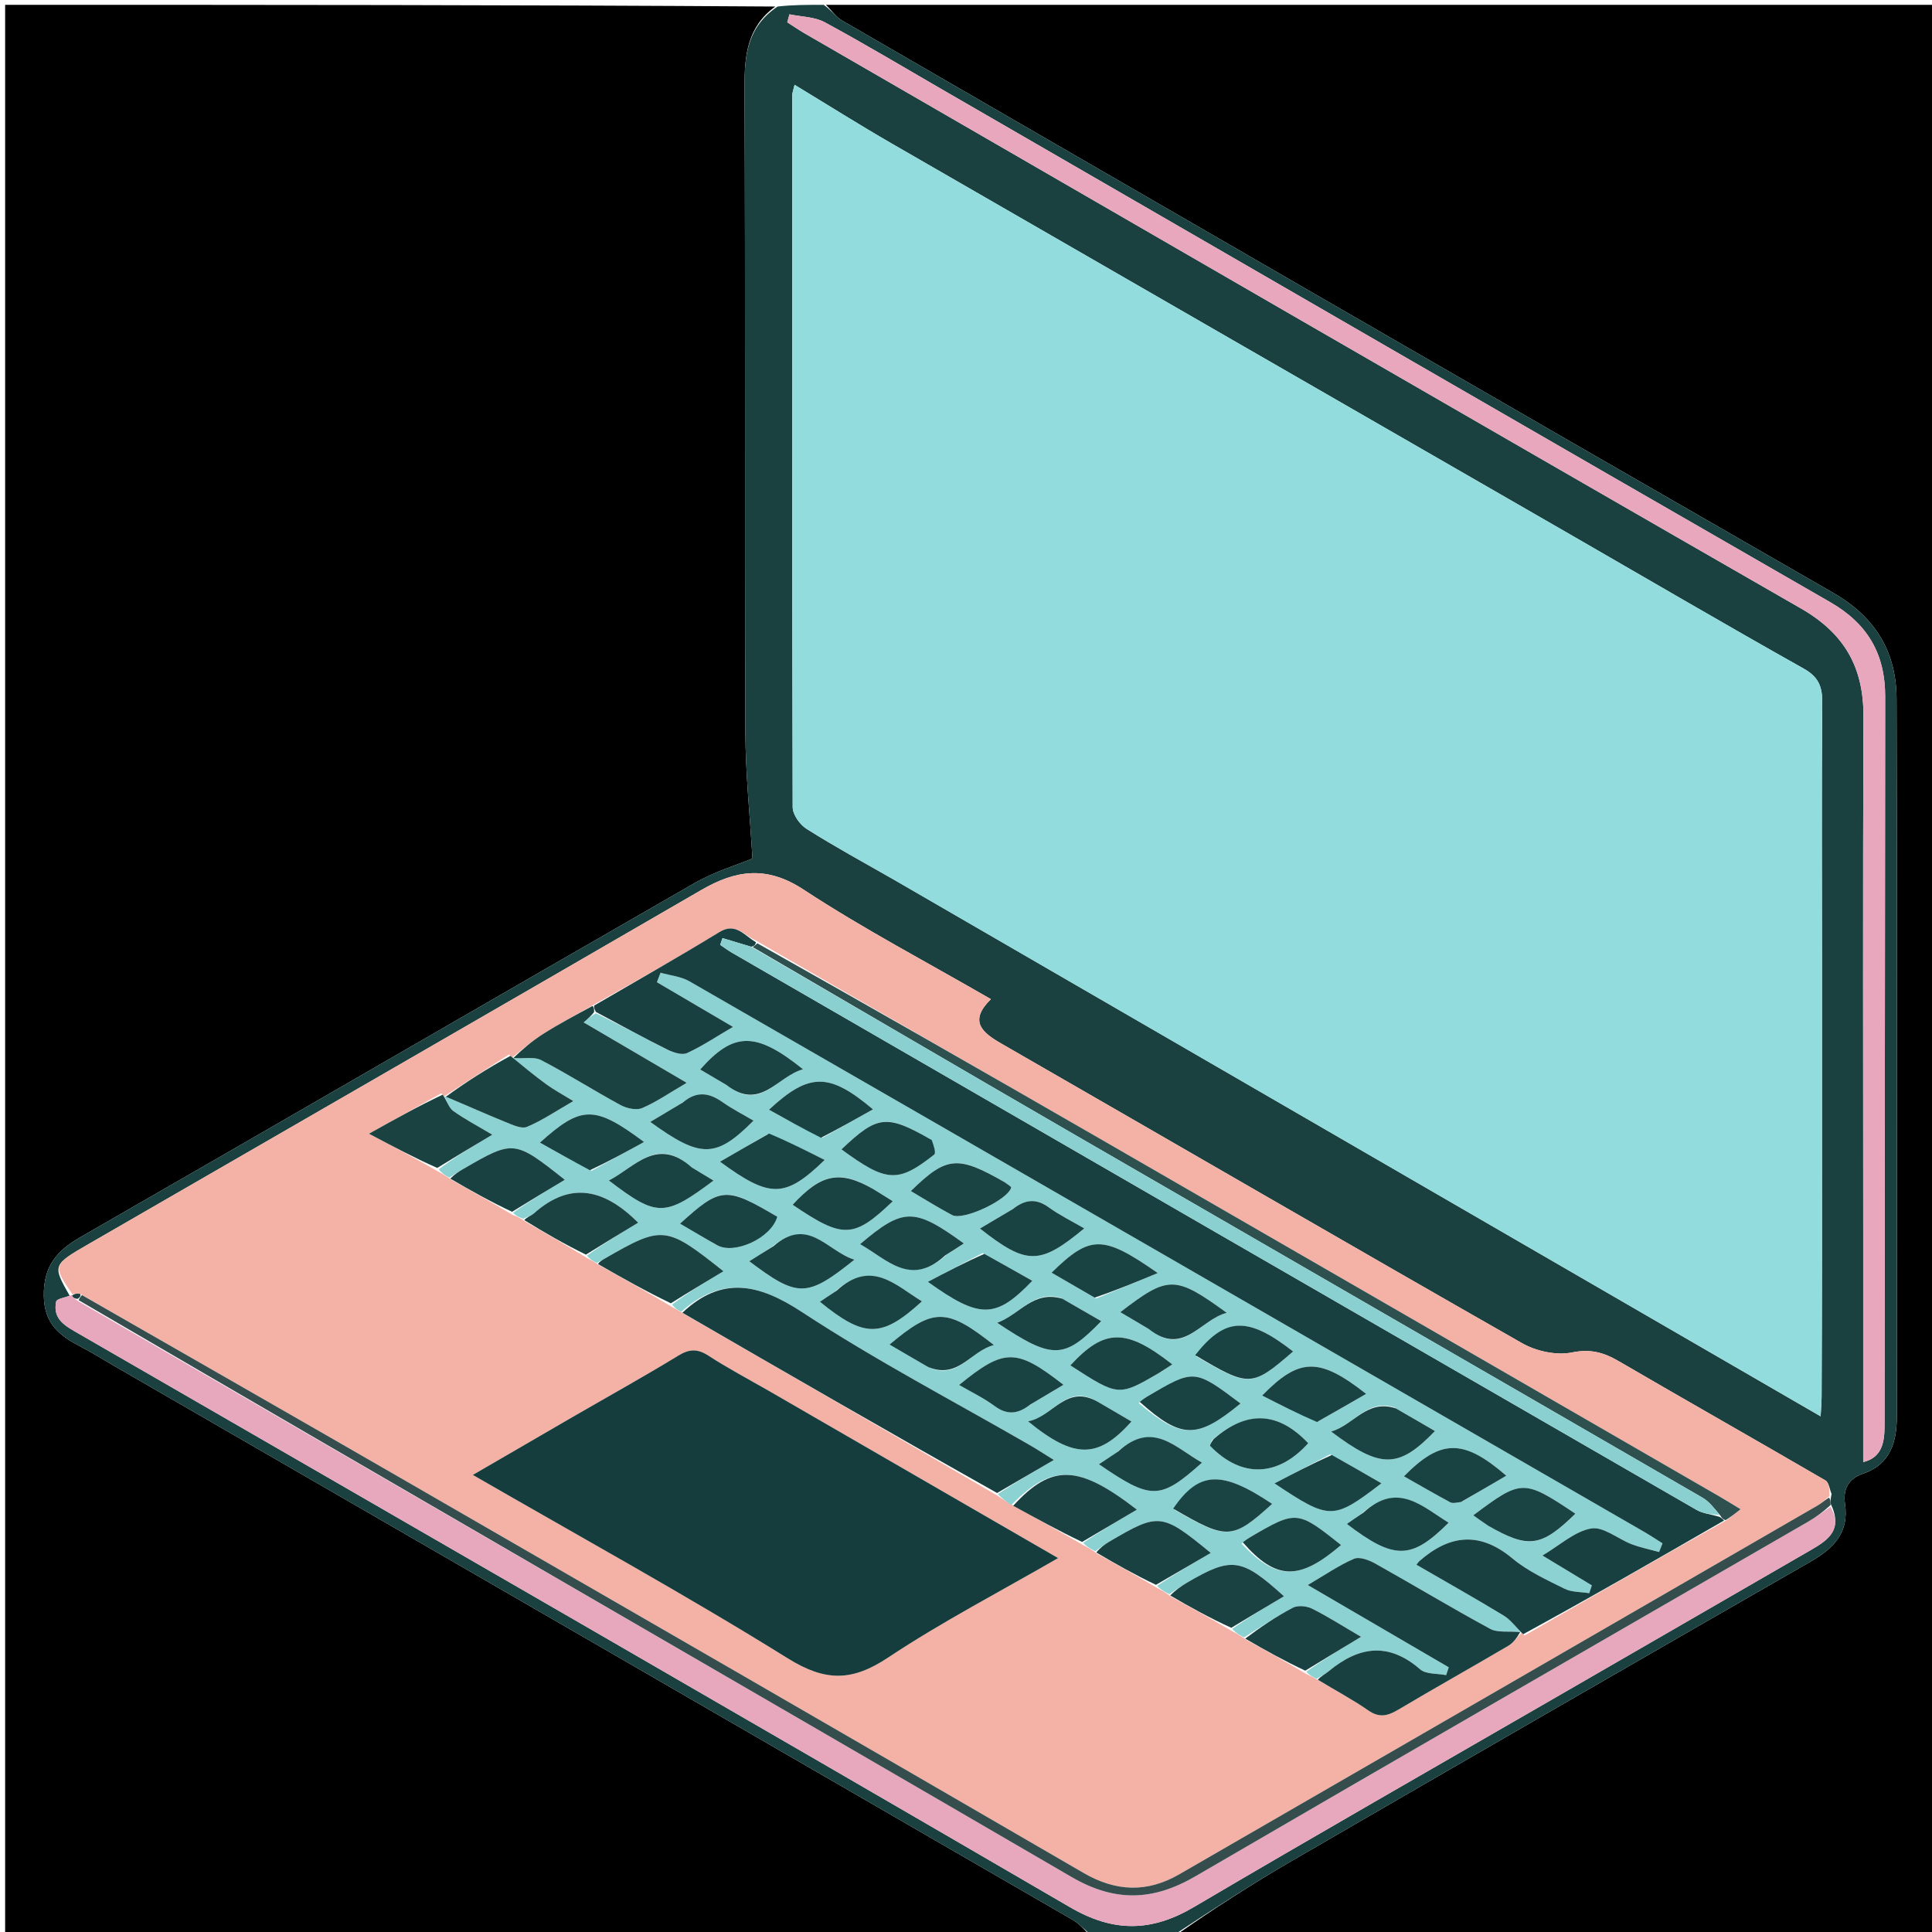 <svg version="1.1" id="Layer_1" xmlns="http://www.w3.org/2000/svg" xmlns:xlink="http://www.w3.org/1999/xlink" x="0px" y="0px"
	 width="100%" viewBox="0 0 400 400" enable-background="new 0 0 400 400" xml:space="preserve">
<path fill="#000000" opacity="1" stroke="none" 
	d="
M226,401 
	C151.042,401 76.084,401 1.063,401 
	C1.063,267.783 1.063,134.566 1.063,1 
	C54.02,1 107.042,1 160.525,1.353 
	C154.785,5.509 154.122,11.341 154.151,18.017 
	C154.343,62.484 154.17,106.953 154.319,151.42 
	C154.349,160.108 155.266,168.793 155.789,177.74 
	C152.599,179.071 147.93,180.459 143.82,182.82 
	C101.379,207.197 59.056,231.779 16.616,256.159 
	C11.674,258.998 8.972,262.241 9.074,268.353 
	C9.171,274.15 12.435,276.601 16.744,278.836 
	C19.106,280.061 21.365,281.483 23.671,282.815 
	C89.838,321.036 156.008,359.25 222.147,397.518 
	C223.612,398.366 224.723,399.826 226,401 
z"/>
<path fill="#000000" opacity="1" stroke="none" 
	d="
M171,1 
	C247.624,1 324.248,1 400.936,1 
	C400.936,134.217 400.936,267.433 400.936,401 
	C348.646,401 296.292,401 243.472,400.649 
	C251.185,395.258 259.252,390.028 267.559,385.212 
	C303.301,364.489 339.095,343.856 374.921,323.279 
	C379.66,320.557 382.862,317.282 381.989,311.361 
	C381.544,308.345 382.695,306.143 385.681,305.126 
	C391.457,303.16 392.717,298.487 392.719,293.191 
	C392.745,243.692 392.814,194.192 392.662,144.693 
	C392.633,135.047 388.343,127.795 379.555,122.745 
	C311.09,83.401 242.751,43.836 174.404,4.287 
	C173.079,3.52 172.126,2.11 171,1 
z"/>
<path fill="#1A4040" opacity="1" stroke="none" 
	d="
M170.546,1 
	C172.126,2.11 173.079,3.52 174.404,4.287 
	C242.751,43.836 311.09,83.401 379.555,122.745 
	C388.343,127.795 392.633,135.047 392.662,144.693 
	C392.814,194.192 392.745,243.692 392.719,293.191 
	C392.717,298.487 391.457,303.16 385.681,305.126 
	C382.695,306.143 381.544,308.345 381.989,311.361 
	C382.862,317.282 379.66,320.557 374.921,323.279 
	C339.095,343.856 303.301,364.489 267.559,385.212 
	C259.252,390.028 251.185,395.258 243.004,400.649 
	C237.645,401 232.29,401 226.468,401 
	C224.723,399.826 223.612,398.366 222.147,397.518 
	C156.008,359.25 89.838,321.036 23.671,282.815 
	C21.365,281.483 19.106,280.061 16.744,278.836 
	C12.435,276.601 9.171,274.15 9.074,268.353 
	C8.972,262.241 11.674,258.998 16.616,256.159 
	C59.056,231.779 101.379,207.197 143.82,182.82 
	C147.93,180.459 152.599,179.071 155.789,177.74 
	C155.266,168.793 154.349,160.108 154.319,151.42 
	C154.17,106.953 154.343,62.484 154.151,18.017 
	C154.122,11.341 154.785,5.509 160.993,1.353 
	C164.031,1 167.061,1 170.546,1 
M379,311.286 
	C378.989,310.834 378.977,310.382 379.207,309.305 
	C378.798,308.349 378.661,306.927 377.939,306.507 
	C363.701,298.22 349.361,290.108 335.129,281.811 
	C332.007,279.991 329.277,279.239 325.436,280.016 
	C322.225,280.665 318.043,279.755 315.116,278.086 
	C279.113,257.562 243.276,236.746 207.35,216.084 
	C203.299,213.754 200.528,211.429 205.151,206.862 
	C191.873,199.186 178.726,192.295 166.376,184.188 
	C158.701,179.149 152.344,180.123 145.159,184.289 
	C102.973,208.749 60.721,233.096 18.493,257.483 
	C10.831,261.908 10.834,261.912 14.409,268.26 
	C13.441,268.659 11.744,268.907 11.625,269.482 
	C10.851,273.221 13.655,274.598 16.333,276.144 
	C84.773,315.66 153.254,355.106 221.546,394.875 
	C230.579,400.135 238.41,400.001 247.187,394.828 
	C271.983,380.214 296.978,365.94 321.899,351.539 
	C339.618,341.299 357.348,331.08 375.06,320.83 
	C378.484,318.849 381.617,316.663 379,311.286 
M185.278,182.236 
	C248.974,219.125 312.671,256.014 376.942,293.236 
	C377.039,291.318 377.14,290.219 377.144,289.12 
	C377.18,279.321 377.213,269.523 377.219,259.725 
	C377.23,240.11 377.226,220.496 377.223,200.881 
	C377.219,182.442 377.126,164.003 377.277,145.565 
	C377.305,142.225 376.58,140.194 373.446,138.434 
	C357.372,129.409 341.465,120.089 325.491,110.886 
	C278.521,83.826 231.537,56.789 184.586,29.696 
	C177.911,25.844 171.389,21.728 164.504,17.556 
	C164.221,18.795 164.029,19.246 164.029,19.698 
	C164.008,68.843 163.975,117.988 164.118,167.133 
	C164.122,168.66 165.605,170.734 166.994,171.61 
	C172.746,175.24 178.726,178.506 185.278,182.236 
M195.007,18.493 
	C186.938,13.833 178.944,9.037 170.75,4.608 
	C168.637,3.466 165.898,3.481 163.447,2.965 
	C163.296,3.516 163.146,4.066 162.995,4.617 
	C164.228,5.403 165.434,6.238 166.699,6.969 
	C235.402,46.677 304.064,86.458 372.876,125.978 
	C381.86,131.137 385.845,138.139 385.807,148.277 
	C385.672,184.592 385.755,220.909 385.755,257.225 
	C385.755,272.362 385.755,287.499 385.755,302.715 
	C389.65,301.744 390.175,298.642 390.177,295.121 
	C390.206,244.813 390.249,194.505 390.303,144.198 
	C390.313,135.454 386.712,129.151 378.924,124.673 
	C317.768,89.509 256.714,54.168 195.007,18.493 
z"/>
<path fill="#93DCDD" opacity="1" stroke="none" 
	d="
M184.951,182.071 
	C178.726,178.506 172.746,175.24 166.994,171.61 
	C165.605,170.734 164.122,168.66 164.118,167.133 
	C163.975,117.988 164.008,68.843 164.029,19.698 
	C164.029,19.246 164.221,18.795 164.504,17.556 
	C171.389,21.728 177.911,25.844 184.586,29.696 
	C231.537,56.789 278.521,83.826 325.491,110.886 
	C341.465,120.089 357.372,129.409 373.446,138.434 
	C376.58,140.194 377.305,142.225 377.277,145.565 
	C377.126,164.003 377.219,182.442 377.223,200.881 
	C377.226,220.496 377.23,240.11 377.219,259.725 
	C377.213,269.523 377.18,279.321 377.144,289.12 
	C377.14,290.219 377.039,291.318 376.942,293.236 
	C312.671,256.014 248.974,219.125 184.951,182.071 
z"/>
<path fill="#F4B2A6" opacity="1" stroke="none" 
	d="
M15.066,268.063 
	C10.834,261.912 10.831,261.908 18.493,257.483 
	C60.721,233.096 102.973,208.749 145.159,184.289 
	C152.344,180.123 158.701,179.149 166.376,184.188 
	C178.726,192.295 191.873,199.186 205.151,206.862 
	C200.528,211.429 203.299,213.754 207.35,216.084 
	C243.276,236.746 279.113,257.562 315.116,278.086 
	C318.043,279.755 322.225,280.665 325.436,280.016 
	C329.277,279.239 332.007,279.991 335.129,281.811 
	C349.361,290.108 363.701,298.22 377.939,306.507 
	C378.661,306.927 378.798,308.349 378.773,309.762 
	C377.672,310.711 377.044,311.274 376.329,311.687 
	C332.276,337.155 288.222,362.622 244.149,388.056 
	C237.538,391.871 231.1,391.696 224.348,387.775 
	C177.615,360.628 130.803,333.618 83.991,306.607 
	C61.677,293.732 39.31,280.95 16.623,267.894 
	C15.845,267.759 15.41,267.856 14.983,267.993 
	C14.991,268.033 15.066,268.063 15.066,268.063 
M91.374,226.352 
	C86.662,228.986 81.949,231.619 76.392,234.724 
	C81.561,237.468 85.895,239.769 90.849,242.626 
	C91.579,243.02 92.309,243.414 93.409,244.235 
	C97.524,246.535 101.638,248.835 106.167,251.551 
	C106.895,251.808 107.623,252.065 108.738,252.912 
	C112.85,255.273 116.961,257.634 121.48,260.416 
	C122.173,260.771 122.865,261.126 124.059,261.927 
	C128.916,264.649 133.773,267.37 139.143,270.593 
	C139.774,270.929 140.405,271.266 141.512,271.968 
	C163.051,284.401 184.59,296.833 206.477,309.635 
	C207.45,310.287 208.422,310.939 210.145,311.916 
	C214.671,314.43 219.196,316.944 224.166,319.843 
	C225.035,320.281 225.903,320.718 227.191,321.7 
	C231.132,323.894 235.073,326.089 239.449,328.691 
	C240.328,329.148 241.207,329.605 242.485,330.597 
	C246.53,332.814 250.575,335.031 255.016,337.671 
	C255.864,338.114 256.712,338.556 258.064,339.52 
	C262.03,341.715 265.997,343.91 270.39,346.539 
	C271.12,346.885 271.85,347.231 273.093,347.97 
	C276.5,349.998 280.032,351.848 283.273,354.114 
	C285.596,355.738 287.341,355.254 289.526,353.954 
	C297.056,349.476 304.708,345.202 312.259,340.756 
	C313.355,340.111 314.151,338.955 315.022,338.019 
	C315.022,338.019 315.054,338.078 315.64,338.624 
	C329.411,330.684 343.183,322.745 357.611,314.65 
	C358.462,313.979 359.312,313.308 360.365,312.477 
	C358.72,311.478 357.458,310.677 356.166,309.931 
	C313.405,285.229 270.652,260.512 227.872,235.842 
	C204.26,222.227 180.602,208.692 156.421,194.683 
	C154.048,193.647 152.307,190.917 148.943,192.977 
	C140.395,198.212 131.662,203.144 122.339,208.342 
	C119.025,210.245 115.642,212.042 112.419,214.089 
	C110.137,215.539 108.072,217.329 105.974,218.978 
	C105.974,218.978 105.949,218.918 105.401,218.309 
	C100.904,221.195 96.408,224.081 91.976,226.977 
	C91.976,226.977 91.953,226.917 91.374,226.352 
M158.762,287.747 
	C154.732,285.417 150.609,283.232 146.711,280.699 
	C144.454,279.232 142.775,279.237 140.442,280.662 
	C133.209,285.08 125.789,289.189 118.45,293.434 
	C111.739,297.315 105.04,301.217 97.894,305.366 
	C120.085,318.18 141.96,330.185 163.112,343.351 
	C170.886,348.189 176.408,348.139 183.835,343.204 
	C195.006,335.782 206.982,329.571 219.066,322.585 
	C198.827,310.877 179.121,299.477 158.762,287.747 
z"/>
<path fill="#E7A7BC" opacity="1" stroke="none" 
	d="
M378.993,311.964 
	C381.617,316.663 378.484,318.849 375.06,320.83 
	C357.348,331.08 339.618,341.299 321.899,351.539 
	C296.978,365.94 271.983,380.214 247.187,394.828 
	C238.41,400.001 230.579,400.135 221.546,394.875 
	C153.254,355.106 84.773,315.66 16.333,276.144 
	C13.655,274.598 10.851,273.221 11.625,269.482 
	C11.744,268.907 13.441,268.659 14.737,268.162 
	C15.066,268.063 14.991,268.033 14.909,268.286 
	C15.179,268.715 15.53,268.892 16.091,269.34 
	C84.832,309.236 153.416,348.768 221.827,388.599 
	C230.847,393.85 238.727,393.579 247.5,388.467 
	C289.748,363.852 332.131,339.471 374.456,314.988 
	C376.026,314.08 377.483,312.976 378.993,311.964 
z"/>
<path fill="#E8A7BC" opacity="1" stroke="none" 
	d="
M195.317,18.687 
	C256.714,54.168 317.768,89.509 378.924,124.673 
	C386.712,129.151 390.313,135.454 390.303,144.198 
	C390.249,194.505 390.206,244.813 390.177,295.121 
	C390.175,298.642 389.65,301.744 385.755,302.715 
	C385.755,287.499 385.755,272.362 385.755,257.225 
	C385.755,220.909 385.672,184.592 385.807,148.277 
	C385.845,138.139 381.86,131.137 372.876,125.978 
	C304.064,86.458 235.402,46.677 166.699,6.969 
	C165.434,6.238 164.228,5.403 162.995,4.617 
	C163.146,4.066 163.296,3.516 163.447,2.965 
	C165.898,3.481 168.637,3.466 170.75,4.608 
	C178.944,9.037 186.938,13.833 195.317,18.687 
z"/>
<path fill="#364D4E" opacity="1" stroke="none" 
	d="
M378.997,311.625 
	C377.483,312.976 376.026,314.08 374.456,314.988 
	C332.131,339.471 289.748,363.852 247.5,388.467 
	C238.727,393.579 230.847,393.85 221.827,388.599 
	C153.416,348.768 84.832,309.236 16.281,269.193 
	C16.522,268.587 16.757,268.371 16.966,268.126 
	C39.31,280.95 61.677,293.732 83.991,306.607 
	C130.803,333.618 177.615,360.628 224.348,387.775 
	C231.1,391.696 237.538,391.871 244.149,388.056 
	C288.222,362.622 332.276,337.155 376.329,311.687 
	C377.044,311.274 377.672,310.711 378.653,310.074 
	C378.977,310.382 378.989,310.834 378.997,311.625 
z"/>
<path fill="#8CD2D3" opacity="1" stroke="none" 
	d="
M123.558,261.482 
	C122.865,261.126 122.173,260.771 121.514,259.969 
	C125.122,257.366 128.695,255.21 132.127,253.14 
	C125.096,246.117 118.081,244.509 110.557,251.202 
	C109.961,251.732 109.092,251.956 108.351,252.322 
	C107.623,252.065 106.895,251.808 106.229,251.097 
	C109.79,248.545 113.29,246.447 116.936,244.262 
	C106.512,236.003 106.328,235.983 95.998,241.973 
	C94.994,242.555 94.024,243.195 93.038,243.809 
	C92.309,243.414 91.579,243.02 90.84,242.086 
	C94.3,239.475 97.771,237.404 101.921,234.926 
	C98.762,233.044 96.184,231.696 93.843,230.018 
	C92.937,229.369 92.567,227.972 91.953,226.917 
	C91.953,226.917 91.976,226.977 92.338,227.073 
	C96.69,228.897 100.655,230.687 104.684,232.319 
	C106.099,232.892 107.968,233.78 109.116,233.3 
	C112.253,231.988 115.117,230.024 118.696,227.97 
	C116.383,226.545 114.673,225.633 113.122,224.502 
	C110.675,222.718 108.335,220.787 105.949,218.918 
	C105.949,218.918 105.974,218.978 106.306,219.066 
	C108.456,219.231 110.575,218.727 112.037,219.487 
	C117.62,222.391 122.943,225.792 128.479,228.792 
	C129.748,229.48 131.746,229.93 132.949,229.416 
	C135.917,228.148 138.619,226.256 142.166,224.184 
	C134.721,219.818 127.942,215.843 120.833,211.675 
	C121.784,210.855 122.391,210.33 123.384,209.785 
	C128.586,212.305 133.368,214.915 138.244,217.335 
	C139.433,217.925 141.21,218.501 142.235,218.032 
	C145.361,216.601 148.252,214.657 151.754,212.609 
	C146.121,209.3 141.062,206.328 136.003,203.357 
	C136.255,202.702 136.507,202.047 136.76,201.392 
	C138.765,201.967 140.989,202.162 142.743,203.173 
	C208.617,241.094 274.447,279.09 340.279,317.084 
	C341.613,317.853 342.897,318.709 344.205,319.525 
	C343.969,320.126 343.733,320.727 343.498,321.329 
	C341.606,320.804 339.662,320.417 337.835,319.721 
	C334.978,318.634 331.975,316.02 329.445,316.453 
	C326.029,317.037 323.003,319.897 319.349,322.053 
	C323.266,324.42 326.422,326.328 329.578,328.236 
	C329.397,328.775 329.216,329.315 329.035,329.854 
	C327.32,329.573 325.414,329.675 323.927,328.935 
	C320.211,327.085 316.308,325.306 313.162,322.682 
	C306.356,317.004 300.138,317.72 293.853,323.222 
	C293.741,323.32 293.661,323.454 293.252,323.96 
	C299.326,327.475 305.385,330.887 311.327,334.49 
	C312.766,335.362 313.822,336.865 315.054,338.078 
	C315.054,338.078 315.022,338.019 314.696,337.91 
	C312.409,337.649 310.122,338.098 308.54,337.243 
	C300.509,332.901 292.689,328.17 284.719,323.71 
	C283.431,322.99 281.46,322.244 280.327,322.73 
	C277.202,324.07 274.355,326.056 270.754,328.163 
	C280.962,334.118 290.456,339.656 299.949,345.194 
	C299.769,345.736 299.59,346.277 299.41,346.819 
	C297.586,346.451 295.246,346.677 294.024,345.616 
	C287.476,339.924 281.326,340.854 275.114,345.999 
	C274.355,346.628 273.429,347.056 272.581,347.577 
	C271.85,347.231 271.12,346.885 270.455,346.113 
	C274.102,343.526 277.685,341.364 281.792,338.886 
	C277.903,336.613 274.851,334.648 271.62,333.042 
	C270.511,332.491 268.685,332.327 267.652,332.87 
	C264.175,334.699 260.908,336.925 257.561,338.999 
	C256.712,338.556 255.864,338.114 255.12,337.232 
	C258.738,334.707 262.251,332.621 265.833,330.493 
	C257.052,322.535 255.01,322.254 245.806,327.646 
	C244.531,328.392 243.324,329.254 242.086,330.063 
	C241.207,329.605 240.328,329.148 239.549,328.328 
	C243.29,325.837 246.932,323.708 250.68,321.517 
	C240.509,313.189 239.949,313.128 229.618,319.214 
	C228.63,319.795 227.719,320.506 226.772,321.156 
	C225.903,320.718 225.035,320.281 224.262,319.436 
	C227.976,316.904 231.593,314.777 235.376,312.553 
	C223.22,303.171 217.766,303.04 209.395,311.591 
	C208.422,310.939 207.45,310.287 206.612,309.297 
	C210.394,306.826 214.041,304.694 218.182,302.272 
	C216.202,301.041 214.839,300.139 213.427,299.324 
	C197.592,290.177 181.329,281.685 166.067,271.666 
	C156.999,265.713 149.42,264.13 141.035,271.602 
	C140.405,271.266 139.774,270.929 139.151,270.082 
	C142.644,267.481 146.129,265.39 149.78,263.2 
	C137.896,253.745 137.167,253.676 125.302,260.522 
	C124.727,260.854 124.14,261.162 123.558,261.482 
M238.165,275.323 
	C245.02,280.902 248.474,273.206 253.989,271.808 
	C243.263,264.022 241.893,264.025 231.949,271.67 
	C233.88,272.818 235.703,273.902 238.165,275.323 
M308.492,316.079 
	C316.499,320.685 319.076,320.294 326.164,313.396 
	C315.429,306.221 315.038,306.225 305.029,313.731 
	C306.01,314.434 306.93,315.094 308.492,316.079 
M243.159,312.584 
	C254.105,318.885 255.116,318.824 263.385,311.364 
	C252.956,304.367 248.224,304.537 243.159,312.584 
M142.917,241.509 
	C136.029,235.264 131.473,241.601 126.063,244.412 
	C136.021,251.997 137.594,251.997 147.723,244.425 
	C146.261,243.543 144.888,242.716 142.917,241.509 
M250.936,298.149 
	C250.803,298.575 250.425,299.241 250.573,299.393 
	C257.08,306.073 264.571,305.779 270.851,298.8 
	C264.771,292.386 258.3,291.781 250.936,298.149 
M240.322,284.05 
	C241.095,283.544 241.867,283.038 242.712,282.485 
	C233.124,274.955 228.64,275.036 221.605,282.693 
	C231.581,289.132 231.581,289.132 240.322,284.05 
M231.214,300.711 
	C230.039,301.489 228.864,302.267 227.518,303.159 
	C238.396,310.61 240.167,310.572 248.86,302.827 
	C243.406,299.804 238.613,293.97 231.214,300.711 
M288.698,291.382 
	C282.951,289.6 280.384,295.001 275.595,296.386 
	C285.888,304.155 289.574,304.074 297.088,296.281 
	C294.48,294.777 291.916,293.297 288.698,291.382 
M235.745,290.483 
	C244.612,297.965 247.826,297.979 256.839,290.578 
	C247.261,283.391 247.261,283.39 237.442,289.181 
	C237.012,289.434 236.611,289.734 235.745,290.483 
M272.997,294.264 
	C276.242,292.393 279.487,290.522 282.844,288.586 
	C273.142,280.976 269.013,281.037 261.313,288.935 
	C265.055,290.84 268.705,292.699 272.997,294.264 
M170.327,235.542 
	C173.773,233.602 177.218,231.663 180.741,229.68 
	C171.667,222.025 167.529,222.037 159.208,229.753 
	C162.726,231.721 166.176,233.65 170.327,235.542 
M192.532,283.209 
	C198.463,285.592 200.902,279.723 205.78,278.481 
	C195.953,270.714 193.257,270.735 184.171,278.376 
	C186.816,279.925 189.335,281.401 192.532,283.209 
M122.504,242.392 
	C126.028,240.456 129.553,238.519 133.342,236.437 
	C123.068,228.794 120.377,228.838 111.783,236.569 
	C115.18,238.476 118.467,240.322 122.504,242.392 
M192.574,235.872 
	C183.544,230.64 181.699,230.851 174.217,237.966 
	C183.525,244.805 185.904,244.978 193.419,239.043 
	C193.842,238.709 193.319,237.177 192.574,235.872 
M160.613,251.738 
	C150.277,245.633 149.213,245.704 140.796,253.345 
	C143.45,254.888 145.964,256.413 148.536,257.832 
	C152.076,259.784 159.671,256.321 160.613,251.738 
M195.998,259.766 
	C197.144,259.015 198.29,258.264 199.548,257.44 
	C189.263,249.971 187.01,250.001 178.067,257.592 
	C183.566,260.669 188.52,266.549 195.998,259.766 
M226.962,268.846 
	C230.984,267.18 235.007,265.514 239.699,263.571 
	C228.288,255.611 225.713,255.673 217.715,263.494 
	C220.63,265.185 223.461,266.827 226.962,268.846 
M172.921,267.374 
	C171.889,268.073 170.856,268.772 169.752,269.519 
	C179.009,277.061 182.554,277.022 190.874,269.432 
	C185.44,266.106 180.367,260.646 172.921,267.374 
M203.436,259.437 
	C199.763,261.366 196.09,263.296 192.104,265.39 
	C202.894,273.133 206.175,273.046 213.724,265.176 
	C210.505,263.357 207.332,261.565 203.436,259.437 
M247.703,280.832 
	C258.654,287.241 259.158,287.215 267.722,279.805 
	C258.355,272.509 253.686,272.625 247.703,280.832 
M158.861,234.851 
	C155.658,236.704 152.456,238.557 149.072,240.515 
	C159.472,248.143 162.53,248.077 170.738,240.157 
	C166.954,238.251 163.271,236.395 158.861,234.851 
M257.054,319.586 
	C264.218,327.224 269.005,327.293 277.645,319.883 
	C268.62,312.677 268.393,312.657 258.826,318.261 
	C258.397,318.512 257.986,318.794 257.054,319.586 
M275.389,301.112 
	C271.647,303.064 267.904,305.017 263.868,307.123 
	C275.351,314.768 275.988,314.763 286.008,307.104 
	C282.609,305.137 279.346,303.249 275.389,301.112 
M207.703,244.599 
	C198.243,239.154 195.985,239.371 188.578,246.597 
	C191.462,248.287 194.236,250.04 197.128,251.568 
	C199.413,252.776 208.62,248.441 209.349,245.889 
	C209.405,245.691 208.674,245.268 207.703,244.599 
M209.329,250.549 
	C207.22,251.795 205.112,253.04 202.887,254.354 
	C212.59,261.971 215.262,261.957 224.479,254.327 
	C221.979,252.868 219.42,251.626 217.151,249.983 
	C214.597,248.133 212.34,248.238 209.329,250.549 
M180.432,245.998 
	C173.855,242.218 170.03,243.023 164.106,249.435 
	C174.543,256.513 176.726,256.452 184.835,248.705 
	C183.553,247.899 182.313,247.119 180.432,245.998 
M150.739,224.842 
	C157.452,230.085 160.846,222.889 166.256,221.382 
	C156.467,213.509 151.893,213.597 144.968,221.429 
	C146.703,222.449 148.405,223.45 150.739,224.842 
M227.126,290.13 
	C220.759,286.36 218.061,293.331 212.839,294.267 
	C222.442,302.119 227.358,302.035 234.259,294.307 
	C232.083,293.033 229.936,291.776 227.126,290.13 
M281.958,313.34 
	C280.949,314.046 279.94,314.753 278.849,315.517 
	C288.699,323.012 292.197,322.946 299.921,315.26 
	C294.465,311.898 289.331,306.667 281.958,313.34 
M213.726,290.564 
	C215.839,289.301 217.951,288.039 220.177,286.709 
	C210.396,279.095 207.932,279.105 198.571,286.741 
	C201.078,288.203 203.651,289.425 205.898,291.087 
	C208.457,292.98 210.694,292.852 213.726,290.564 
M302.869,310.801 
	C305.837,309.062 308.804,307.322 311.863,305.529 
	C302.974,297.854 298.32,297.891 290.669,305.654 
	C293.896,307.482 297.048,309.313 300.258,311.039 
	C300.757,311.307 301.514,311.098 302.869,310.801 
M159.796,258.186 
	C158.274,259.146 156.753,260.106 155.133,261.128 
	C165.188,268.696 167.04,268.686 176.892,260.806 
	C171.285,259.06 167.283,251.727 159.796,258.186 
M141.001,228.482 
	C138.941,229.711 136.881,230.94 134.63,232.283 
	C145.106,239.881 148.234,239.815 156.005,232.02 
	C153.827,230.734 151.608,229.607 149.595,228.188 
	C146.884,226.277 144.308,225.766 141.001,228.482 
M219.585,268.699 
	C213.854,267.111 211.21,272.13 206.45,273.869 
	C217.917,281.531 220.326,281.45 227.996,273.529 
	C225.374,272.012 222.814,270.531 219.585,268.699 
z"/>
<path fill="#163D3D" opacity="1" stroke="none" 
	d="
M159.088,287.912 
	C179.121,299.477 198.827,310.877 219.066,322.585 
	C206.982,329.571 195.006,335.782 183.835,343.204 
	C176.408,348.139 170.886,348.189 163.112,343.351 
	C141.96,330.185 120.085,318.18 97.894,305.366 
	C105.04,301.217 111.739,297.315 118.45,293.434 
	C125.789,289.189 133.209,285.08 140.442,280.662 
	C142.775,279.237 144.454,279.232 146.711,280.699 
	C150.609,283.232 154.732,285.417 159.088,287.912 
z"/>
<path fill="#184040" opacity="1" stroke="none" 
	d="
M315.347,338.351 
	C313.822,336.865 312.766,335.362 311.327,334.49 
	C305.385,330.887 299.326,327.475 293.252,323.96 
	C293.661,323.454 293.741,323.32 293.853,323.222 
	C300.138,317.72 306.356,317.004 313.162,322.682 
	C316.308,325.306 320.211,327.085 323.927,328.935 
	C325.414,329.675 327.32,329.573 329.035,329.854 
	C329.216,329.315 329.397,328.775 329.578,328.236 
	C326.422,326.328 323.266,324.42 319.349,322.053 
	C323.003,319.897 326.029,317.037 329.445,316.453 
	C331.975,316.02 334.978,318.634 337.835,319.721 
	C339.662,320.417 341.606,320.804 343.498,321.329 
	C343.733,320.727 343.969,320.126 344.205,319.525 
	C342.897,318.709 341.613,317.853 340.279,317.084 
	C274.447,279.09 208.617,241.094 142.743,203.173 
	C140.989,202.162 138.765,201.967 136.76,201.392 
	C136.507,202.047 136.255,202.702 136.003,203.357 
	C141.062,206.328 146.121,209.3 151.754,212.609 
	C148.252,214.657 145.361,216.601 142.235,218.032 
	C141.21,218.501 139.433,217.925 138.244,217.335 
	C133.368,214.915 128.586,212.305 123.386,209.517 
	C123.003,208.912 123.003,208.555 123.003,208.198 
	C131.662,203.144 140.395,198.212 148.943,192.977 
	C152.307,190.917 154.048,193.647 156.52,195.079 
	C156.37,195.692 156.112,195.898 155.511,196.006 
	C153.309,195.354 151.443,194.788 149.577,194.223 
	C149.421,194.689 149.265,195.156 149.108,195.622 
	C149.925,196.17 150.714,196.767 151.563,197.258 
	C218.126,235.735 284.69,274.21 351.287,312.628 
	C352.628,313.402 354.352,313.513 356.079,314.071 
	C356.512,314.386 356.742,314.585 356.954,314.806 
	C343.183,322.745 329.411,330.684 315.347,338.351 
z"/>
<path fill="#183F3F" opacity="1" stroke="none" 
	d="
M141.274,271.785 
	C149.42,264.13 156.999,265.713 166.067,271.666 
	C181.329,281.685 197.592,290.177 213.427,299.324 
	C214.839,300.139 216.202,301.041 218.182,302.272 
	C214.041,304.694 210.394,306.826 206.438,309.112 
	C184.59,296.833 163.051,284.401 141.274,271.785 
z"/>
<path fill="#184040" opacity="1" stroke="none" 
	d="
M272.837,347.773 
	C273.429,347.056 274.355,346.628 275.114,345.999 
	C281.326,340.854 287.476,339.924 294.024,345.616 
	C295.246,346.677 297.586,346.451 299.41,346.819 
	C299.59,346.277 299.769,345.736 299.949,345.194 
	C290.456,339.656 280.962,334.118 270.754,328.163 
	C274.355,326.056 277.202,324.07 280.327,322.73 
	C281.46,322.244 283.431,322.99 284.719,323.71 
	C292.689,328.17 300.509,332.901 308.54,337.243 
	C310.122,338.098 312.409,337.649 314.728,337.918 
	C314.151,338.955 313.355,340.111 312.259,340.756 
	C304.708,345.202 297.056,349.476 289.526,353.954 
	C287.341,355.254 285.596,355.738 283.273,354.114 
	C280.032,351.848 276.5,349.998 272.837,347.773 
z"/>
<path fill="#2E504F" opacity="1" stroke="none" 
	d="
M357.283,314.728 
	C356.742,314.585 356.512,314.386 356.196,313.805 
	C354.929,312.284 353.886,310.892 352.502,310.09 
	C308.636,284.686 264.721,259.367 220.849,233.973 
	C199.145,221.41 177.511,208.724 155.846,196.093 
	C156.112,195.898 156.37,195.692 156.792,195.298 
	C180.602,208.692 204.26,222.227 227.872,235.842 
	C270.652,260.512 313.405,285.229 356.166,309.931 
	C357.458,310.677 358.72,311.478 360.365,312.477 
	C359.312,313.308 358.462,313.979 357.283,314.728 
z"/>
<path fill="#1A4241" opacity="1" stroke="none" 
	d="
M122.671,208.27 
	C123.003,208.555 123.003,208.912 123.001,209.538 
	C122.391,210.33 121.784,210.855 120.833,211.675 
	C127.942,215.843 134.721,219.818 142.166,224.184 
	C138.619,226.256 135.917,228.148 132.949,229.416 
	C131.746,229.93 129.748,229.48 128.479,228.792 
	C122.943,225.792 117.62,222.391 112.037,219.487 
	C110.575,218.727 108.456,219.231 106.274,219.061 
	C108.072,217.329 110.137,215.539 112.419,214.089 
	C115.642,212.042 119.025,210.245 122.671,208.27 
z"/>
<path fill="#194141" opacity="1" stroke="none" 
	d="
M209.77,311.753 
	C217.766,303.04 223.22,303.171 235.376,312.553 
	C231.593,314.777 227.976,316.904 224.04,319.244 
	C219.196,316.944 214.671,314.43 209.77,311.753 
z"/>
<path fill="#194241" opacity="1" stroke="none" 
	d="
M123.808,261.704 
	C124.14,261.162 124.727,260.854 125.302,260.522 
	C137.167,253.676 137.896,253.745 149.78,263.2 
	C146.129,265.39 142.644,267.481 138.895,269.831 
	C133.773,267.37 128.916,264.649 123.808,261.704 
z"/>
<path fill="#1A4241" opacity="1" stroke="none" 
	d="
M105.675,218.613 
	C108.335,220.787 110.675,222.718 113.122,224.502 
	C114.673,225.633 116.383,226.545 118.696,227.97 
	C115.117,230.024 112.253,231.988 109.116,233.3 
	C107.968,233.78 106.099,232.892 104.684,232.319 
	C100.655,230.687 96.69,228.897 92.306,227.068 
	C96.408,224.081 100.904,221.195 105.675,218.613 
z"/>
<path fill="#1A4241" opacity="1" stroke="none" 
	d="
M91.664,226.634 
	C92.567,227.972 92.937,229.369 93.843,230.018 
	C96.184,231.696 98.762,233.044 101.921,234.926 
	C97.771,237.404 94.3,239.475 90.53,241.808 
	C85.895,239.769 81.561,237.468 76.392,234.724 
	C81.949,231.619 86.662,228.986 91.664,226.634 
z"/>
<path fill="#194141" opacity="1" stroke="none" 
	d="
M226.981,321.428 
	C227.719,320.506 228.63,319.795 229.618,319.214 
	C239.949,313.128 240.509,313.189 250.68,321.517 
	C246.932,323.708 243.29,325.837 239.331,328.124 
	C235.073,326.089 231.132,323.894 226.981,321.428 
z"/>
<path fill="#194141" opacity="1" stroke="none" 
	d="
M257.812,339.26 
	C260.908,336.925 264.175,334.699 267.652,332.87 
	C268.685,332.327 270.511,332.491 271.62,333.042 
	C274.851,334.648 277.903,336.613 281.792,338.886 
	C277.685,341.364 274.102,343.526 270.242,345.896 
	C265.997,343.91 262.03,341.715 257.812,339.26 
z"/>
<path fill="#194141" opacity="1" stroke="none" 
	d="
M93.224,244.022 
	C94.024,243.195 94.994,242.555 95.998,241.973 
	C106.328,235.983 106.512,236.003 116.936,244.262 
	C113.29,246.447 109.79,248.545 106.022,250.889 
	C101.638,248.835 97.524,246.535 93.224,244.022 
z"/>
<path fill="#194241" opacity="1" stroke="none" 
	d="
M108.545,252.617 
	C109.092,251.956 109.961,251.732 110.557,251.202 
	C118.081,244.509 125.096,246.117 132.127,253.14 
	C128.695,255.21 125.122,257.366 121.31,259.759 
	C116.961,257.634 112.85,255.273 108.545,252.617 
z"/>
<path fill="#1A4242" opacity="1" stroke="none" 
	d="
M242.285,330.33 
	C243.324,329.254 244.531,328.392 245.806,327.646 
	C255.01,322.254 257.052,322.535 265.833,330.493 
	C262.251,332.621 258.738,334.707 254.922,337.021 
	C250.575,335.031 246.53,332.814 242.285,330.33 
z"/>
<path fill="#1A4040" opacity="1" stroke="none" 
	d="
M16.623,267.894 
	C16.757,268.371 16.522,268.587 16.071,268.922 
	C15.53,268.892 15.179,268.715 14.901,268.246 
	C15.41,267.856 15.845,267.759 16.623,267.894 
z"/>
<path fill="#1A4343" opacity="1" stroke="none" 
	d="
M237.845,275.155 
	C235.703,273.902 233.88,272.818 231.949,271.67 
	C241.893,264.025 243.263,264.022 253.989,271.808 
	C248.474,273.206 245.02,280.902 237.845,275.155 
z"/>
<path fill="#1A4343" opacity="1" stroke="none" 
	d="
M308.171,315.917 
	C306.93,315.094 306.01,314.434 305.029,313.731 
	C315.038,306.225 315.429,306.221 326.164,313.396 
	C319.076,320.294 316.499,320.685 308.171,315.917 
z"/>
<path fill="#1A4343" opacity="1" stroke="none" 
	d="
M242.9,312.346 
	C248.224,304.537 252.956,304.367 263.385,311.364 
	C255.116,318.824 254.105,318.885 242.9,312.346 
z"/>
<path fill="#194343" opacity="1" stroke="none" 
	d="
M143.216,241.699 
	C144.888,242.716 146.261,243.543 147.723,244.425 
	C137.594,251.997 136.021,251.997 126.063,244.412 
	C131.473,241.601 136.029,235.264 143.216,241.699 
z"/>
<path fill="#194242" opacity="1" stroke="none" 
	d="
M251.239,297.973 
	C258.3,291.781 264.771,292.386 270.851,298.8 
	C264.571,305.779 257.08,306.073 250.573,299.393 
	C250.425,299.241 250.803,298.575 251.239,297.973 
z"/>
<path fill="#194242" opacity="1" stroke="none" 
	d="
M240.018,284.222 
	C231.581,289.132 231.581,289.132 221.605,282.693 
	C228.64,275.036 233.124,274.955 242.712,282.485 
	C241.867,283.038 241.095,283.544 240.018,284.222 
z"/>
<path fill="#1A4343" opacity="1" stroke="none" 
	d="
M231.522,300.5 
	C238.613,293.97 243.406,299.804 248.86,302.827 
	C240.167,310.572 238.396,310.61 227.518,303.159 
	C228.864,302.267 230.039,301.489 231.522,300.5 
z"/>
<path fill="#1A4343" opacity="1" stroke="none" 
	d="
M289.025,291.6 
	C291.916,293.297 294.48,294.777 297.088,296.281 
	C289.574,304.074 285.888,304.155 275.595,296.386 
	C280.384,295.001 282.951,289.6 289.025,291.6 
z"/>
<path fill="#194343" opacity="1" stroke="none" 
	d="
M235.971,290.248 
	C236.611,289.734 237.012,289.434 237.442,289.181 
	C247.261,283.39 247.261,283.391 256.839,290.578 
	C247.826,297.979 244.612,297.965 235.971,290.248 
z"/>
<path fill="#194242" opacity="1" stroke="none" 
	d="
M272.675,294.411 
	C268.705,292.699 265.055,290.84 261.313,288.935 
	C269.013,281.037 273.142,280.976 282.844,288.586 
	C279.487,290.522 276.242,292.393 272.675,294.411 
z"/>
<path fill="#194343" opacity="1" stroke="none" 
	d="
M169.976,235.56 
	C166.176,233.65 162.726,231.721 159.208,229.753 
	C167.529,222.037 171.667,222.025 180.741,229.68 
	C177.218,231.663 173.773,233.602 169.976,235.56 
z"/>
<path fill="#194242" opacity="1" stroke="none" 
	d="
M192.193,283.043 
	C189.335,281.401 186.816,279.925 184.171,278.376 
	C193.257,270.735 195.953,270.714 205.78,278.481 
	C200.902,279.723 198.463,285.592 192.193,283.043 
z"/>
<path fill="#194343" opacity="1" stroke="none" 
	d="
M122.129,242.28 
	C118.467,240.322 115.18,238.476 111.783,236.569 
	C120.377,228.838 123.068,228.794 133.342,236.437 
	C129.553,238.519 126.028,240.456 122.129,242.28 
z"/>
<path fill="#194343" opacity="1" stroke="none" 
	d="
M192.905,236.037 
	C193.319,237.177 193.842,238.709 193.419,239.043 
	C185.904,244.978 183.525,244.805 174.217,237.966 
	C181.699,230.851 183.544,230.64 192.905,236.037 
z"/>
<path fill="#194242" opacity="1" stroke="none" 
	d="
M160.919,251.917 
	C159.671,256.321 152.076,259.784 148.536,257.832 
	C145.964,256.413 143.45,254.888 140.796,253.345 
	C149.213,245.704 150.277,245.633 160.919,251.917 
z"/>
<path fill="#1A4343" opacity="1" stroke="none" 
	d="
M195.676,259.928 
	C188.52,266.549 183.566,260.669 178.067,257.592 
	C187.01,250.001 189.263,249.971 199.548,257.44 
	C198.29,258.264 197.144,259.015 195.676,259.928 
z"/>
<path fill="#194242" opacity="1" stroke="none" 
	d="
M226.627,268.657 
	C223.461,266.827 220.63,265.185 217.715,263.494 
	C225.713,255.673 228.288,255.611 239.699,263.571 
	C235.007,265.514 230.984,267.18 226.627,268.657 
z"/>
<path fill="#194242" opacity="1" stroke="none" 
	d="
M173.255,267.189 
	C180.367,260.646 185.44,266.106 190.874,269.432 
	C182.554,277.022 179.009,277.061 169.752,269.519 
	C170.856,268.772 171.889,268.073 173.255,267.189 
z"/>
<path fill="#194343" opacity="1" stroke="none" 
	d="
M203.798,259.604 
	C207.332,261.565 210.505,263.357 213.724,265.176 
	C206.175,273.046 202.894,273.133 192.104,265.39 
	C196.09,263.296 199.763,261.366 203.798,259.604 
z"/>
<path fill="#194242" opacity="1" stroke="none" 
	d="
M247.448,280.573 
	C253.686,272.625 258.355,272.509 267.722,279.805 
	C259.158,287.215 258.654,287.241 247.448,280.573 
z"/>
<path fill="#194242" opacity="1" stroke="none" 
	d="
M159.225,234.695 
	C163.271,236.395 166.954,238.251 170.738,240.157 
	C162.53,248.077 159.472,248.143 149.072,240.515 
	C152.456,238.557 155.658,236.704 159.225,234.695 
z"/>
<path fill="#194242" opacity="1" stroke="none" 
	d="
M257.31,319.323 
	C257.986,318.794 258.397,318.512 258.826,318.261 
	C268.393,312.657 268.62,312.677 277.645,319.883 
	C269.005,327.293 264.218,327.224 257.31,319.323 
z"/>
<path fill="#194343" opacity="1" stroke="none" 
	d="
M275.736,301.237 
	C279.346,303.249 282.609,305.137 286.008,307.104 
	C275.988,314.763 275.351,314.768 263.868,307.123 
	C267.904,305.017 271.647,303.064 275.736,301.237 
z"/>
<path fill="#1A4343" opacity="1" stroke="none" 
	d="
M208.006,244.774 
	C208.674,245.268 209.405,245.691 209.349,245.889 
	C208.62,248.441 199.413,252.776 197.128,251.568 
	C194.236,250.04 191.462,248.287 188.578,246.597 
	C195.985,239.371 198.243,239.154 208.006,244.774 
z"/>
<path fill="#194242" opacity="1" stroke="none" 
	d="
M209.662,250.345 
	C212.34,248.238 214.597,248.133 217.151,249.983 
	C219.42,251.626 221.979,252.868 224.479,254.327 
	C215.262,261.957 212.59,261.971 202.887,254.354 
	C205.112,253.04 207.22,251.795 209.662,250.345 
z"/>
<path fill="#194242" opacity="1" stroke="none" 
	d="
M180.752,246.168 
	C182.313,247.119 183.553,247.899 184.835,248.705 
	C176.726,256.452 174.543,256.513 164.106,249.435 
	C170.03,243.023 173.855,242.218 180.752,246.168 
z"/>
<path fill="#194242" opacity="1" stroke="none" 
	d="
M150.422,224.646 
	C148.405,223.45 146.703,222.449 144.968,221.429 
	C151.893,213.597 156.467,213.509 166.256,221.382 
	C160.846,222.889 157.452,230.085 150.422,224.646 
z"/>
<path fill="#194242" opacity="1" stroke="none" 
	d="
M227.457,290.325 
	C229.936,291.776 232.083,293.033 234.259,294.307 
	C227.358,302.035 222.442,302.119 212.839,294.267 
	C218.061,293.331 220.759,286.36 227.457,290.325 
z"/>
<path fill="#194242" opacity="1" stroke="none" 
	d="
M282.29,313.164 
	C289.331,306.667 294.465,311.898 299.921,315.26 
	C292.197,322.946 288.699,323.012 278.849,315.517 
	C279.94,314.753 280.949,314.046 282.29,313.164 
z"/>
<path fill="#194242" opacity="1" stroke="none" 
	d="
M213.381,290.754 
	C210.694,292.852 208.457,292.98 205.898,291.087 
	C203.651,289.425 201.078,288.203 198.571,286.741 
	C207.932,279.105 210.396,279.095 220.177,286.709 
	C217.951,288.039 215.839,289.301 213.381,290.754 
z"/>
<path fill="#194242" opacity="1" stroke="none" 
	d="
M302.511,310.955 
	C301.514,311.098 300.757,311.307 300.258,311.039 
	C297.048,309.313 293.896,307.482 290.669,305.654 
	C298.32,297.891 302.974,297.854 311.863,305.529 
	C308.804,307.322 305.837,309.062 302.511,310.955 
z"/>
<path fill="#194242" opacity="1" stroke="none" 
	d="
M160.121,258.025 
	C167.283,251.727 171.285,259.06 176.892,260.806 
	C167.04,268.686 165.188,268.696 155.133,261.128 
	C156.753,260.106 158.274,259.146 160.121,258.025 
z"/>
<path fill="#1A4343" opacity="1" stroke="none" 
	d="
M141.313,228.294 
	C144.308,225.766 146.884,226.277 149.595,228.188 
	C151.608,229.607 153.827,230.734 156.005,232.02 
	C148.234,239.815 145.106,239.881 134.63,232.283 
	C136.881,230.94 138.941,229.711 141.313,228.294 
z"/>
<path fill="#194242" opacity="1" stroke="none" 
	d="
M219.919,268.874 
	C222.814,270.531 225.374,272.012 227.996,273.529 
	C220.326,281.45 217.917,281.531 206.45,273.869 
	C211.21,272.13 213.854,267.111 219.919,268.874 
z"/>
<path fill="#8AD0D1" opacity="1" stroke="none" 
	d="
M155.511,196.006 
	C177.511,208.724 199.145,221.41 220.849,233.973 
	C264.721,259.367 308.636,284.686 352.502,310.09 
	C353.886,310.892 354.929,312.284 356.014,313.668 
	C354.352,313.513 352.628,313.402 351.287,312.628 
	C284.69,274.21 218.126,235.735 151.563,197.258 
	C150.714,196.767 149.925,196.17 149.108,195.622 
	C149.265,195.156 149.421,194.689 149.577,194.223 
	C151.443,194.788 153.309,195.354 155.511,196.006 
z"/>
</svg>